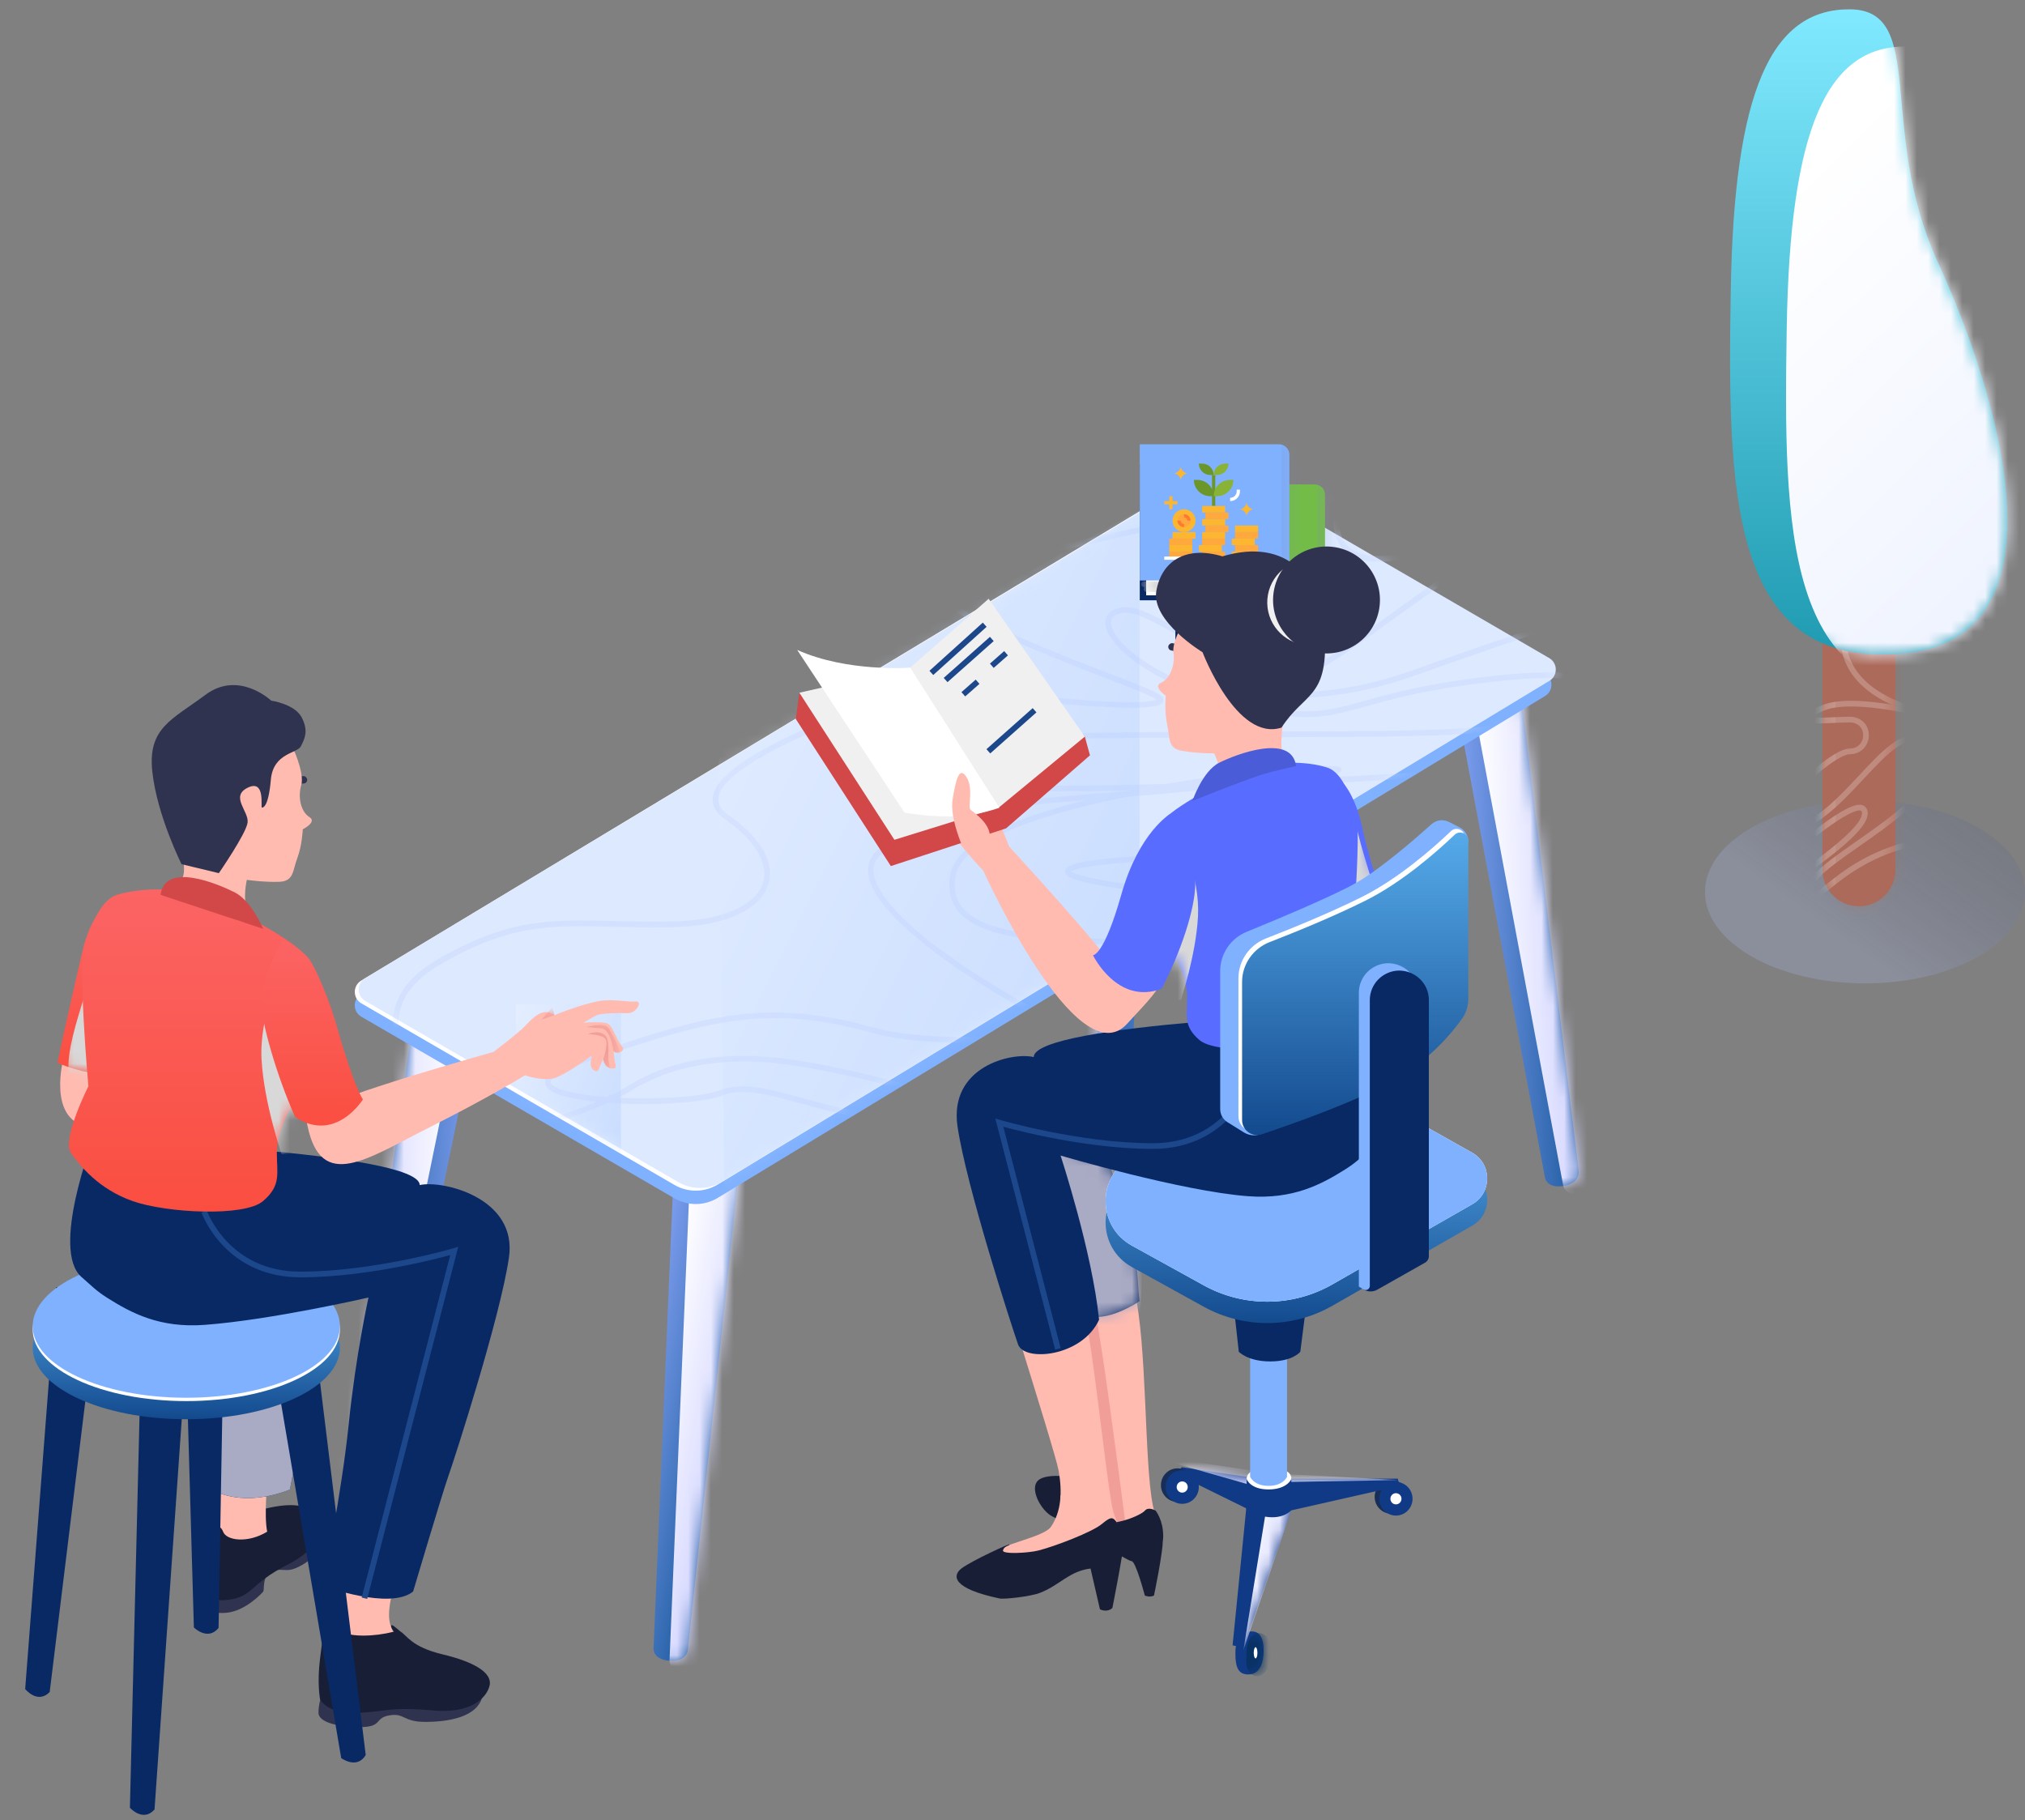 <svg width="178" height="160" viewBox="0 0 178 160" fill="none" xmlns="http://www.w3.org/2000/svg">
<rect x="0" y="0" width="178" height="160" fill="#808080" stroke="none"/>
<path opacity="0.211" fill-rule="evenodd" clip-rule="evenodd" d="M163.934 86.445C171.702 86.445 178 82.851 178 78.417C178 73.984 171.702 70.39 163.934 70.39C156.165 70.39 149.868 73.984 149.868 78.417C149.868 82.851 156.165 86.445 163.934 86.445Z" fill="url(#paint0_linear)"/>
<path d="M160.195 46.843H166.605V76.461C166.605 78.231 165.17 79.666 163.4 79.666V79.666C161.63 79.666 160.195 78.231 160.195 76.461V46.843Z" fill="#AC6A5A"/>
<mask id="mask0" mask-type="alpha" maskUnits="userSpaceOnUse" x="160" y="46" width="7" height="34">
<path d="M160.195 46.843H166.605V76.461C166.605 78.231 165.17 79.666 163.4 79.666V79.666C161.63 79.666 160.195 78.231 160.195 76.461V46.843Z" fill="white"/>
</mask>
<g mask="url(#mask0)">
<path opacity="0.3" d="M162.077 56.171C162.077 56.171 161.563 60.23 167.77 62.249C173.977 64.268 163.662 60.718 160.195 62.249C156.728 63.78 160.559 63.254 162.562 63.254C164.565 63.254 164.461 66.055 162.562 66.055C160.663 66.055 152.689 73.94 157.625 72.891C162.562 71.842 166.926 61.658 169.509 66.055C172.091 70.452 159.111 75.562 159.111 78.094C159.111 80.626 160.916 76.159 167.339 74.332C173.763 72.504 172.223 85.187 164.565 83.889C156.907 82.591 156.254 78.619 158.225 77.022C160.195 75.426 164.371 72.632 163.885 71.254C163.4 69.877 158.244 74.332 158.244 74.332" stroke="white" stroke-width="0.5"/>
<g style="mix-blend-mode:multiply" opacity="0.256">
<path d="M161.36 51.066H167.77V80.684C167.77 82.454 166.335 83.889 164.565 83.889V83.889C162.795 83.889 161.36 82.454 161.36 80.684V51.066Z" fill="#AC6A5A"/>
</g>
</g>
<path fill-rule="evenodd" clip-rule="evenodd" d="M162.555 0.819C169.448 0.819 164.971 11.362 170.317 22.995C175.664 34.627 182.273 56.252 167.105 57.478C151.937 58.704 151.855 43.097 152.136 25.57C152.418 8.044 155.662 0.819 162.555 0.819Z" fill="url(#paint1_linear)"/>
<mask id="mask1" mask-type="alpha" maskUnits="userSpaceOnUse" x="152" y="0" width="25" height="58">
<path fill-rule="evenodd" clip-rule="evenodd" d="M162.555 0.819C169.448 0.819 164.971 11.362 170.317 22.995C175.664 34.627 182.273 56.252 167.105 57.478C151.937 58.704 151.855 43.097 152.136 25.57C152.418 8.044 155.662 0.819 162.555 0.819Z" fill="white"/>
</mask>
<g mask="url(#mask1)">
<g style="mix-blend-mode:multiply">
<path fill-rule="evenodd" clip-rule="evenodd" d="M167.474 4.088C174.367 4.088 169.891 14.631 175.237 26.264C180.583 37.896 187.192 59.521 172.025 60.747C156.857 61.973 156.774 46.366 157.056 28.839C157.337 11.313 160.582 4.088 167.474 4.088Z" fill="url(#paint2_linear)"/>
</g>
</g>
<path fill-rule="evenodd" clip-rule="evenodd" d="M95.052 61.873C95.052 61.873 95.5 61.235 95.826 61.447C96.152 61.66 96.261 62.223 95.826 62.948C95.39 63.674 94.938 63.102 94.938 63.102L95.052 61.873Z" fill="url(#paint3_linear)"/>
<path fill-rule="evenodd" clip-rule="evenodd" d="M64.99 102.601L60.462 145.059C60.462 145.059 60.369 146.118 58.813 145.982C57.257 145.845 57.452 144.796 57.452 144.796L59.278 101.581L64.99 102.601Z" fill="url(#paint4_linear)"/>
<mask id="mask2" mask-type="alpha" maskUnits="userSpaceOnUse" x="55" y="101" width="11" height="46">
<path fill-rule="evenodd" clip-rule="evenodd" d="M64.99 102.601L60.462 145.059C60.462 145.059 60.369 146.118 58.813 145.982C57.257 145.845 57.452 144.796 57.452 144.796L59.278 101.581L64.99 102.601Z" fill="white"/>
</mask>
<g mask="url(#mask2)">
<g style="mix-blend-mode:multiply">
<path fill-rule="evenodd" clip-rule="evenodd" d="M66.395 103.627L61.867 146.085C61.867 146.085 61.774 147.143 60.218 147.007C58.662 146.871 58.858 145.822 58.858 145.822L60.683 102.607L66.395 103.627Z" fill="url(#paint5_linear)"/>
</g>
</g>
<path fill-rule="evenodd" clip-rule="evenodd" d="M36.754 86.475L30.875 128.767C30.875 128.767 30.709 129.816 32.252 130.061C33.795 130.305 33.859 129.24 33.859 129.24L42.543 86.867L36.754 86.475Z" fill="url(#paint6_linear)"/>
<mask id="mask3" mask-type="alpha" maskUnits="userSpaceOnUse" x="29" y="85" width="14" height="46">
<path fill-rule="evenodd" clip-rule="evenodd" d="M36.754 86.475L30.875 128.767C30.875 128.767 30.709 129.816 32.252 130.061C33.795 130.305 33.859 129.24 33.859 129.24L42.543 86.867L36.754 86.475Z" fill="white"/>
</mask>
<g mask="url(#mask3)">
<g style="mix-blend-mode:multiply">
<path fill-rule="evenodd" clip-rule="evenodd" d="M35.142 87.13L29.264 129.422C29.264 129.422 29.098 130.471 30.641 130.716C32.184 130.96 32.248 129.895 32.248 129.895L40.931 87.522L35.142 87.13Z" fill="url(#paint7_linear)"/>
</g>
</g>
<path fill-rule="evenodd" clip-rule="evenodd" d="M133.637 60.602L138.776 102.99C138.776 102.99 138.924 104.042 137.377 104.26C135.83 104.477 135.785 103.411 135.785 103.411L127.842 60.893L133.637 60.602Z" fill="url(#paint8_linear)"/>
<mask id="mask4" mask-type="alpha" maskUnits="userSpaceOnUse" x="127" y="60" width="13" height="45">
<path fill-rule="evenodd" clip-rule="evenodd" d="M133.637 60.602L138.776 102.99C138.776 102.99 138.924 104.042 137.377 104.26C135.83 104.477 135.785 103.411 135.785 103.411L127.842 60.893L133.637 60.602Z" fill="white"/>
</mask>
<g mask="url(#mask4)">
<g style="mix-blend-mode:multiply">
<path fill-rule="evenodd" clip-rule="evenodd" d="M135.237 61.285L140.376 103.673C140.376 103.673 140.524 104.725 138.977 104.943C137.43 105.16 137.384 104.094 137.384 104.094L129.442 61.576L135.237 61.285Z" fill="url(#paint9_linear)"/>
</g>
</g>
<path fill-rule="evenodd" clip-rule="evenodd" d="M95.721 51.329L96.52 93.887C96.52 93.887 96.52 94.946 98.06 94.946C99.6 94.946 99.498 93.887 99.498 93.887L101.418 50.812L95.721 51.329Z" fill="url(#paint10_linear)"/>
<mask id="mask5" mask-type="alpha" maskUnits="userSpaceOnUse" x="95" y="50" width="7" height="45">
<path fill-rule="evenodd" clip-rule="evenodd" d="M95.721 51.329L96.52 93.887C96.52 93.887 96.52 94.946 98.06 94.946C99.6 94.946 99.498 93.887 99.498 93.887L101.418 50.812L95.721 51.329Z" fill="white"/>
</mask>
<g mask="url(#mask5)">
<g style="mix-blend-mode:multiply">
<path fill-rule="evenodd" clip-rule="evenodd" d="M94.253 52.225L95.052 94.784C95.052 94.784 95.052 95.843 96.592 95.843C98.132 95.843 98.03 94.784 98.03 94.784L99.95 51.709L94.253 52.225Z" fill="url(#paint11_linear)"/>
</g>
</g>
<path fill-rule="evenodd" clip-rule="evenodd" d="M63.09 105.3C61.925 106.007 60.467 106.021 59.289 105.338L31.767 89.378C31.001 88.933 30.992 87.831 31.75 87.373L104.767 43.351C105.933 42.648 107.39 42.637 108.566 43.322L135.796 59.182C136.559 59.627 136.569 60.726 135.813 61.184L63.09 105.3Z" fill="#80B1FF"/>
<path fill-rule="evenodd" clip-rule="evenodd" d="M63.09 104.124C61.925 104.831 60.467 104.846 59.289 104.162L31.767 88.202C31.001 87.758 30.992 86.655 31.75 86.198L104.767 42.175C105.933 41.472 107.39 41.461 108.566 42.146L135.796 58.006C136.559 58.451 136.569 59.55 135.813 60.008L63.09 104.124Z" fill="white"/>
<path fill-rule="evenodd" clip-rule="evenodd" d="M63.441 103.887C62.277 104.591 60.823 104.606 59.645 103.924L32.112 87.993C31.345 87.549 31.336 86.444 32.095 85.987L105.143 42.042C106.307 41.341 107.761 41.33 108.936 42.013L136.176 57.846C136.941 58.29 136.951 59.391 136.194 59.848L63.441 103.887Z" fill="#DCE9FF"/>
<mask id="mask6" mask-type="alpha" maskUnits="userSpaceOnUse" x="31" y="41" width="106" height="64">
<path fill-rule="evenodd" clip-rule="evenodd" d="M63.441 103.887C62.277 104.591 60.823 104.606 59.645 103.924L32.112 87.993C31.345 87.549 31.336 86.444 32.095 85.987L105.143 42.042C106.307 41.341 107.761 41.33 108.936 42.013L136.176 57.846C136.941 58.29 136.951 59.391 136.194 59.848L63.441 103.887Z" fill="white"/>
</mask>
<g mask="url(#mask6)">
<g style="mix-blend-mode:multiply" opacity="0.2">
<rect width="9.223" height="16.788" transform="matrix(-1 0 0 1 54.579 88.297)" fill="url(#paint12_linear)"/>
</g>
<path opacity="0.4" fill-rule="evenodd" clip-rule="evenodd" d="M38.516 84.602C30.601 89.21 37.011 96.621 41.647 98.499C46.283 100.377 53.822 96.621 55.306 95.689C56.791 94.756 60.897 92.464 68.155 93.211C75.414 93.959 92.252 98.652 82.361 98.652C72.469 98.652 67.278 94.573 63.345 96.079C59.413 97.584 40.751 96.798 51.408 93.136C62.064 89.474 67.305 87.936 76.726 90.563C86.147 93.19 111.979 89.265 108.219 84.934C104.458 80.603 82.112 85.792 83.771 76.923C85.43 68.054 134.688 66.076 111.472 68.609C88.257 71.142 83.974 69.775 77.434 74.808C70.894 79.841 102.141 96.917 114.854 97.624C129.291 98.426 121.441 80.139 104.849 78.591C88.257 77.044 90.951 75.43 109.615 75.18C116.901 75.082 130.882 77.006 137.59 75.465C148.064 73.06 148.256 66.917 134.796 67.633C112.717 68.808 94.31 69.876 84.512 68.965C74.715 68.054 63.823 65.271 88.257 64.787C112.691 64.304 125.701 64.871 131.765 63.966C137.829 63.061 145.905 58.105 131.553 59.643C117.201 61.18 118.692 64.291 109.12 61.924C99.547 59.556 95.557 54.671 98.21 53.739C100.863 52.807 104.647 57.679 111.5 58.089C118.352 58.5 112.53 53.039 113.812 47.684C115.095 42.328 117.169 37.179 117.454 45.883C117.74 54.587 137.352 42.995 137.352 42.995C137.352 42.995 138.164 43.09 126.648 51.151C115.131 59.213 114.939 60.504 108.45 59.332C101.962 58.16 110.73 64.006 124.279 59.152C137.829 54.298 145.112 52.267 145.112 52.267C145.112 52.267 154.57 32.76 126.648 40.377C98.725 47.994 74.89 49.619 86.687 54.982C98.483 60.345 104.963 61.555 100.695 61.924C96.428 62.292 81.502 60.345 81.502 60.345C81.502 60.345 57.783 67.606 63.903 71.85C70.024 76.094 68.043 81.085 59.02 81.254C49.996 81.422 46.431 79.993 38.516 84.602Z" stroke="#C5D6FF" stroke-width="0.5"/>
<g style="mix-blend-mode:multiply" opacity="0.2">
<path fill-rule="evenodd" clip-rule="evenodd" d="M100.163 44.808V81.744L63.672 105.211L63.155 65.485L100.163 44.808Z" fill="url(#paint13_linear)"/>
</g>
</g>
<path fill-rule="evenodd" clip-rule="evenodd" d="M115.682 44.323H103.318V56.296H115.859C116.196 56.296 116.469 56.023 116.469 55.687L116.469 54.91L115.682 44.323Z" fill="#092965"/>
<path d="M116.469 54.881C116.469 54.34 116.03 53.902 115.489 53.902H103.88V55.861H115.489C116.03 55.861 116.469 55.422 116.469 54.881V54.881Z" fill="white"/>
<mask id="mask7" mask-type="alpha" maskUnits="userSpaceOnUse" x="103" y="53" width="14" height="3">
<path d="M116.469 54.881C116.469 54.34 116.03 53.902 115.489 53.902H103.88V55.861H115.489C116.03 55.861 116.469 55.422 116.469 54.881V54.881Z" fill="white"/>
</mask>
<g mask="url(#mask7)">
<path d="M103.694 54.881H115.608" stroke="#D8D8D8" stroke-width="0.5" stroke-linecap="round"/>
<path d="M110.439 55.317H115.608" stroke="#D8D8D8" stroke-width="0.5" stroke-linecap="round"/>
<path d="M103.919 55.317H109.089" stroke="#D8D8D8" stroke-width="0.5" stroke-linecap="round"/>
</g>
<path fill-rule="evenodd" clip-rule="evenodd" d="M103.318 42.582V54.555H115.504C116.037 54.555 116.469 54.986 116.469 55.519V55.519V43.496C116.469 42.991 116.059 42.582 115.554 42.582H103.318Z" fill="#73BC48"/>
<mask id="mask8" mask-type="alpha" maskUnits="userSpaceOnUse" x="103" y="42" width="14" height="14">
<path fill-rule="evenodd" clip-rule="evenodd" d="M103.318 42.582V54.555H115.504C116.037 54.555 116.469 54.986 116.469 55.519V55.519V43.496C116.469 42.991 116.059 42.582 115.554 42.582H103.318Z" fill="white"/>
</mask>
<g mask="url(#mask8)">
<path fill-rule="evenodd" clip-rule="evenodd" d="M108.191 46.986C108.191 47.023 108.198 47.057 108.214 47.085C108.243 47.141 108.295 47.171 108.37 47.174V46.799C108.315 46.815 108.276 46.832 108.252 46.85C108.212 46.881 108.191 46.926 108.191 46.986ZM108.433 46.315L108.433 46.651C108.483 46.641 108.522 46.622 108.551 46.596C108.581 46.569 108.595 46.532 108.595 46.485C108.595 46.446 108.583 46.408 108.558 46.373C108.533 46.337 108.492 46.318 108.433 46.315ZM108.402 47.587C108.823 47.587 109.164 47.22 109.164 46.766C109.164 46.312 108.823 45.944 108.402 45.944C107.981 45.944 107.64 46.312 107.64 46.766C107.64 47.22 107.981 47.587 108.402 47.587ZM108.645 46.684C108.6 46.729 108.529 46.762 108.433 46.782V47.171C108.508 47.164 108.559 47.134 108.587 47.081C108.602 47.05 108.612 47.003 108.615 46.938H108.733C108.733 47.019 108.72 47.085 108.695 47.133C108.649 47.221 108.562 47.271 108.433 47.28V47.418H108.37V47.28C108.291 47.27 108.229 47.251 108.187 47.221C108.11 47.167 108.072 47.078 108.072 46.951C108.072 46.863 108.102 46.797 108.162 46.752C108.198 46.725 108.268 46.696 108.371 46.665V46.317C108.31 46.319 108.265 46.344 108.237 46.393C108.222 46.419 108.213 46.45 108.21 46.486H108.094C108.096 46.405 108.121 46.341 108.168 46.291C108.215 46.242 108.282 46.214 108.37 46.208V46.114H108.433V46.209C108.522 46.21 108.591 46.239 108.64 46.298C108.69 46.356 108.714 46.421 108.714 46.493C108.714 46.574 108.691 46.638 108.645 46.684ZM109.708 45.62C109.708 45.649 109.714 45.673 109.725 45.695C109.746 45.736 109.786 45.759 109.842 45.761V45.48C109.801 45.492 109.771 45.505 109.754 45.518C109.723 45.542 109.708 45.576 109.708 45.62ZM109.89 45.118V45.37C109.927 45.362 109.956 45.348 109.978 45.328C110 45.308 110.011 45.28 110.011 45.245C110.011 45.216 110.002 45.188 109.983 45.161C109.964 45.134 109.934 45.12 109.89 45.118ZM109.867 46.072C110.182 46.072 110.438 45.796 110.438 45.455C110.438 45.115 110.182 44.839 109.867 44.839C109.551 44.839 109.295 45.115 109.295 45.455C109.295 45.796 109.551 46.072 109.867 46.072ZM110.049 45.394C110.015 45.428 109.962 45.452 109.889 45.467V45.759C109.945 45.754 109.984 45.732 110.005 45.691C110.016 45.669 110.024 45.633 110.026 45.584H110.115C110.115 45.645 110.105 45.694 110.086 45.73C110.052 45.797 109.986 45.834 109.89 45.841V45.945H109.843V45.841C109.783 45.834 109.737 45.819 109.705 45.797C109.648 45.757 109.619 45.689 109.619 45.594C109.619 45.528 109.641 45.479 109.686 45.445C109.714 45.425 109.766 45.403 109.843 45.38V45.119C109.797 45.12 109.764 45.139 109.743 45.175C109.731 45.195 109.725 45.219 109.722 45.246H109.635C109.637 45.185 109.655 45.136 109.69 45.099C109.726 45.062 109.777 45.042 109.843 45.037V44.967H109.89V45.038C109.956 45.038 110.008 45.06 110.045 45.104C110.082 45.148 110.101 45.197 110.101 45.251C110.101 45.312 110.083 45.359 110.049 45.394ZM110.258 48.361C110.45 48.375 110.641 48.413 110.825 48.478C111.014 48.284 111.132 48.012 111.132 47.709C111.132 47.122 110.691 46.647 110.147 46.647C109.603 46.647 109.161 47.122 109.161 47.709C109.161 48.003 109.272 48.269 109.451 48.461C109.641 48.4 109.837 48.365 110.035 48.358C109.967 48.344 109.908 48.325 109.868 48.297C109.769 48.228 109.72 48.112 109.72 47.948C109.72 47.834 109.758 47.749 109.835 47.691C109.883 47.656 109.973 47.618 110.105 47.578V47.128C110.026 47.131 109.969 47.164 109.933 47.226C109.913 47.26 109.902 47.3 109.898 47.347H109.748C109.751 47.243 109.783 47.159 109.844 47.095C109.904 47.032 109.992 46.996 110.105 46.987V46.866H110.187V46.989C110.302 46.99 110.391 47.028 110.455 47.103C110.518 47.179 110.55 47.263 110.55 47.356C110.55 47.461 110.521 47.543 110.461 47.602C110.402 47.661 110.311 47.703 110.187 47.729V48.233C110.284 48.224 110.35 48.185 110.385 48.115C110.405 48.076 110.418 48.015 110.423 47.93H110.574C110.574 48.036 110.558 48.12 110.525 48.182C110.475 48.28 110.384 48.338 110.258 48.361ZM110.339 47.489C110.377 47.454 110.396 47.407 110.395 47.346C110.395 47.295 110.38 47.247 110.347 47.201C110.315 47.155 110.261 47.13 110.186 47.127V47.561C110.25 47.548 110.301 47.524 110.339 47.489ZM109.952 47.818C109.9 47.858 109.874 47.916 109.874 47.993C109.874 48.042 109.883 48.085 109.903 48.122C109.94 48.194 110.007 48.232 110.105 48.237V47.752C110.033 47.772 109.983 47.794 109.952 47.818Z" fill="#FBE5A9"/>
<path fill-rule="evenodd" clip-rule="evenodd" d="M106.656 49.777C106.636 50.113 106.647 50.363 106.767 50.499C107.389 51.196 108.308 51.448 108.487 51.484C108.539 51.697 108.512 51.914 108.485 52.121C108.485 52.126 108.484 52.131 108.484 52.135H109.226C109.314 52.019 109.387 51.888 109.46 51.757C109.47 51.738 109.481 51.719 109.491 51.701C110.034 51.748 110.575 51.716 111.031 51.604C111.048 51.796 111.028 51.971 111.008 52.136H111.758C111.987 51.817 112.07 51.341 112.124 50.835C112.495 50.498 112.469 49.58 112.191 49.152C112.524 49.063 112.334 48.37 111.99 48.623C112.201 48.565 112.22 48.922 112.057 48.935C111.806 48.653 111.484 48.458 111.133 48.333C111.133 48.333 111.132 48.334 111.131 48.335L110.907 48.66C110.399 48.466 109.838 48.464 109.327 48.654L109.155 48.325C108.879 48.424 108.644 48.566 108.486 48.743C108.31 48.524 108.032 48.286 107.705 48.31C107.84 48.43 107.871 48.66 107.883 48.911C107.516 49.093 107.259 49.393 107.08 49.777C107.042 49.785 106.968 49.782 106.887 49.779C106.809 49.776 106.725 49.772 106.656 49.777ZM107.608 49.623C107.608 49.514 107.69 49.425 107.792 49.425C107.894 49.425 107.977 49.514 107.976 49.623C107.976 49.733 107.894 49.822 107.792 49.822C107.69 49.822 107.608 49.734 107.608 49.623Z" fill="white"/>
<g style="mix-blend-mode:multiply" opacity="0.228">
<rect width="3.597" height="17.633" transform="matrix(-1 0 0 1 119.391 41.493)" fill="#828EB7"/>
</g>
</g>
<path fill-rule="evenodd" clip-rule="evenodd" d="M112.55 40.796H100.186V52.769H112.727C113.064 52.769 113.337 52.496 113.337 52.159L113.337 51.383L112.55 40.796Z" fill="#092965"/>
<path d="M113.337 51.354C113.337 50.813 112.899 50.374 112.358 50.374H100.748V52.333H112.358C112.899 52.333 113.337 51.895 113.337 51.354V51.354Z" fill="white"/>
<mask id="mask9" mask-type="alpha" maskUnits="userSpaceOnUse" x="100" y="50" width="14" height="3">
<path d="M113.337 51.354C113.337 50.813 112.899 50.374 112.358 50.374H100.748V52.333H112.358C112.899 52.333 113.337 51.895 113.337 51.354V51.354Z" fill="white"/>
</mask>
<g mask="url(#mask9)">
<path d="M100.563 51.354H112.477" stroke="#D8D8D8" stroke-width="0.5" stroke-linecap="round"/>
<path d="M107.307 51.789H112.477" stroke="#D8D8D8" stroke-width="0.5" stroke-linecap="round"/>
<path d="M100.788 51.789H105.957" stroke="#D8D8D8" stroke-width="0.5" stroke-linecap="round"/>
</g>
<path fill-rule="evenodd" clip-rule="evenodd" d="M100.186 39.054V51.027H112.373C112.905 51.027 113.337 51.459 113.337 51.992V51.992V39.969C113.337 39.464 112.928 39.054 112.423 39.054H100.186Z" fill="#80B1FF"/>
<mask id="mask10" mask-type="alpha" maskUnits="userSpaceOnUse" x="100" y="39" width="14" height="13">
<path fill-rule="evenodd" clip-rule="evenodd" d="M100.186 39.054V51.027H112.373C112.905 51.027 113.337 51.459 113.337 51.992V51.992V39.969C113.337 39.464 112.928 39.054 112.423 39.054H100.186Z" fill="white"/>
</mask>
<g mask="url(#mask10)">
<path d="M104.078 46.772C103.519 46.772 103.065 46.323 103.065 45.769C103.065 45.215 103.519 44.765 104.078 44.765C104.637 44.765 105.091 45.215 105.091 45.769C105.091 46.323 104.637 46.772 104.078 46.772Z" fill="#FDB62F"/>
<rect width="0.289" height="2.723" transform="matrix(-1 0 0 1 106.827 41.755)" fill="#6B962A"/>
<path d="M106.682 41.755H106.972C107.531 41.755 107.984 41.306 107.984 40.752H107.695C107.136 40.752 106.682 41.201 106.682 41.755Z" fill="#88B337"/>
<rect width="2.025" height="0.573" transform="matrix(-1 0 0 1 107.984 45.052)" fill="#FFA83D"/>
<rect width="2.025" height="0.573" transform="matrix(-1 0 0 1 107.695 45.625)" fill="#FDB62F"/>
<rect width="2.025" height="0.573" transform="matrix(-1 0 0 1 107.984 46.199)" fill="#FFA83D"/>
<rect width="2.025" height="0.573" transform="matrix(-1 0 0 1 107.695 46.772)" fill="#FDB62F"/>
<rect width="2.025" height="0.573" transform="matrix(-1 0 0 1 107.695 47.345)" fill="#FFA83D"/>
<rect width="2.025" height="0.573" transform="matrix(-1 0 0 1 107.406 47.919)" fill="#FDB62F"/>
<rect width="2.025" height="0.573" transform="matrix(-1 0 0 1 107.695 48.492)" fill="#FFA83D"/>
<path d="M108.418 42.185H108.129C107.33 42.185 106.682 42.827 106.682 43.619V43.619V43.619H106.972C107.771 43.619 108.418 42.977 108.418 42.185V42.185V42.185Z" fill="#88B337"/>
<path d="M105.38 40.752H105.67C106.229 40.752 106.682 41.201 106.682 41.755H106.393C105.834 41.755 105.38 41.306 105.38 40.752Z" fill="#6B962A"/>
<path d="M106.393 43.619H106.682V43.619V43.619C106.682 42.827 106.035 42.185 105.236 42.185H104.946V42.185V42.185C104.946 42.977 105.594 43.619 106.393 43.619Z" fill="#6B962A"/>
<rect width="2.025" height="0.573" transform="matrix(-1 0 0 1 110.588 46.199)" fill="#FDB62F"/>
<rect width="2.025" height="0.573" transform="matrix(-1 0 0 1 110.588 46.772)" fill="#FFA83D"/>
<rect width="2.025" height="0.573" transform="matrix(-1 0 0 1 110.299 47.345)" fill="#FDB62F"/>
<rect width="2.025" height="0.573" transform="matrix(-1 0 0 1 110.588 47.919)" fill="#FFA83D"/>
<rect width="2.025" height="0.573" transform="matrix(-1 0 0 1 110.299 48.492)" fill="#FDB62F"/>
<rect width="2.025" height="0.573" transform="matrix(-1 0 0 1 105.091 46.772)" fill="#FDB62F"/>
<rect width="2.025" height="0.573" transform="matrix(-1 0 0 1 104.802 47.345)" fill="#FFA83D"/>
<rect width="2.025" height="0.573" transform="matrix(-1 0 0 1 104.802 47.919)" fill="#FDB62F"/>
<rect width="2.025" height="0.573" transform="matrix(-1 0 0 1 104.802 48.492)" fill="#FFA83D"/>
<path d="M104.078 46.342C103.759 46.342 103.5 46.085 103.5 45.769C103.5 45.452 103.759 45.195 104.078 45.195C104.398 45.195 104.657 45.452 104.657 45.769C104.657 46.085 104.398 46.342 104.078 46.342Z" fill="#FFA83D"/>
<path d="M104.078 46.342V46.055C103.918 46.055 103.789 45.927 103.789 45.769H103.499C103.5 46.085 103.759 46.342 104.078 46.342Z" fill="#FD7B2F"/>
<path d="M104.368 45.769H104.657C104.657 45.452 104.398 45.195 104.078 45.195V45.482C104.238 45.482 104.368 45.61 104.368 45.769Z" fill="#FD7B2F"/>
<path d="M103.789 42.185V42.185C103.838 41.891 104.071 41.661 104.368 41.612V41.612C104.071 41.563 103.838 41.333 103.789 41.039V41.039C103.74 41.333 103.507 41.563 103.21 41.612V41.612C103.507 41.661 103.74 41.891 103.789 42.185Z" fill="#FDB62F"/>
<path d="M109.576 45.339V45.339C109.625 45.045 109.858 44.814 110.154 44.765V44.765C109.858 44.717 109.625 44.486 109.576 44.192V44.192C109.527 44.486 109.294 44.717 108.997 44.765V44.765C109.294 44.814 109.526 45.045 109.576 45.339Z" fill="#FDB62F"/>
<rect width="2.025" height="0.573" transform="matrix(-1 0 0 1 107.695 44.479)" fill="#FDB62F"/>
<path d="M102.342 44.049H102.776V43.619H103.066V44.049H103.5V44.335H103.066V44.765H102.776V44.335H102.342V44.049Z" fill="#FDB62F"/>
<rect width="8.68" height="0.287" transform="matrix(-1 0 0 1 111.022 48.922)" fill="white"/>
<path d="M108.129 44.049C108.608 44.049 108.997 43.664 108.997 43.189V43.045H108.708V43.189C108.708 43.505 108.449 43.762 108.129 43.762V44.049Z" fill="white"/>
<g style="mix-blend-mode:multiply" opacity="0.228">
<rect width="3.597" height="17.633" transform="matrix(-1 0 0 1 116.26 37.966)" fill="#828EB7"/>
</g>
</g>
<path fill-rule="evenodd" clip-rule="evenodd" d="M97.659 102.16L97.403 104.947C97.403 104.947 99.255 109.549 100.073 115.433C100.891 121.316 100.618 131.577 101.68 133.387C102.742 135.197 102.128 136.523 101.333 136.905C100.538 137.287 99.145 136.502 96.61 134.707C94.076 132.912 91.227 131.936 91.65 130.862C92.073 129.789 96.536 131.651 97.003 130.862C97.471 130.073 91.429 106.546 91.65 104.947C91.871 103.348 92.073 98.374 92.073 98.374L97.659 102.16Z" fill="#FFBBB0"/>
<path fill-rule="evenodd" clip-rule="evenodd" d="M95.192 103.386L94.753 107.054C94.753 107.054 96.212 114.505 96.924 119.202C97.637 123.899 99.115 135.322 99.115 135.322L97.981 135.966L91.6 104.24L95.192 103.386Z" fill="#F29E98"/>
<path fill-rule="evenodd" clip-rule="evenodd" d="M101.585 132.797C101.585 132.797 100.965 132.407 100.631 132.797C100.297 133.187 98.064 134.181 96.547 133.793C95.031 133.405 93.207 132.09 93.207 131.594C93.207 131.098 95.326 130.033 95.326 130.033C95.326 130.033 92.455 129.368 91.389 130.033C90.323 130.699 91.528 132.871 92.561 133.332C93.594 133.793 99.086 137.23 99.463 137.23C99.839 137.23 100.631 140.258 100.631 140.258C100.631 140.258 101.052 140.445 101.435 140.258C101.435 140.258 102.247 136.44 102.247 135.026C102.247 133.612 101.585 132.797 101.585 132.797Z" fill="#181E36"/>
<path fill-rule="evenodd" clip-rule="evenodd" d="M92.898 101.488L92.712 105.892C92.712 105.892 94.633 111.858 95.475 116.117C96.318 120.376 97.453 132.04 97.93 133.106C98.406 134.172 98.98 136.999 97.755 137.699C96.975 138.144 97.672 137.314 95.475 137.351C94.222 137.372 90.021 139.098 88.779 139.098C85.362 139.098 85.532 137.64 86.036 137.118C86.298 136.846 87.304 136.313 88.779 135.784C90.141 135.296 91.97 134.828 92.394 134.195C93.278 132.877 93.393 131.179 93.053 129.271C92.712 127.362 86.219 107.231 85.901 105.375C85.583 103.518 85.338 98.374 85.338 98.374L92.898 101.488Z" fill="#FFBBB0"/>
<path fill-rule="evenodd" clip-rule="evenodd" d="M97.504 102.27C97.504 102.27 99.17 107.408 99.717 110.262C100.056 112.03 99.986 112.666 100.165 114.382C100.165 114.382 97.098 116.466 95.415 115.51C94.622 111.06 90.348 99.627 90.348 99.627L97.504 102.27Z" fill="#092965"/>
<mask id="mask11" mask-type="alpha" maskUnits="userSpaceOnUse" x="90" y="99" width="11" height="17">
<path fill-rule="evenodd" clip-rule="evenodd" d="M97.504 102.27C97.504 102.27 99.17 107.408 99.717 110.262C100.056 112.03 99.986 112.666 100.165 114.382C100.165 114.382 97.098 116.466 95.415 115.51C94.622 111.06 90.348 99.627 90.348 99.627L97.504 102.27Z" fill="white"/>
</mask>
<g mask="url(#mask11)">
<g style="mix-blend-mode:multiply">
<path fill-rule="evenodd" clip-rule="evenodd" d="M92.739 96.495C92.739 96.495 97.54 99.876 98.226 101.566C101.453 109.502 99.989 114.684 100.29 116.253C100.776 118.787 98.928 119.837 96.655 116.895C95.084 114.862 90.92 105.618 90.92 105.618L92.739 96.495Z" fill="#A9AAC4"/>
</g>
</g>
<path fill-rule="evenodd" clip-rule="evenodd" d="M122.296 133.062C121.489 133.062 120.835 132.4 120.835 131.584C120.835 130.768 121.489 130.107 122.296 130.107C123.102 130.107 123.756 130.768 123.756 131.584C123.756 132.4 123.102 133.062 122.296 133.062Z" fill="#172E56"/>
<path fill-rule="evenodd" clip-rule="evenodd" d="M110.981 130.024L103.871 128.976L103.431 129.584L109.887 132.758L110.981 130.024Z" fill="#103A86"/>
<mask id="mask12" mask-type="alpha" maskUnits="userSpaceOnUse" x="103" y="128" width="8" height="5">
<path fill-rule="evenodd" clip-rule="evenodd" d="M110.981 130.024L103.871 128.976L103.431 129.584L109.887 132.758L110.981 130.024Z" fill="white"/>
</mask>
<g mask="url(#mask12)">
<g style="mix-blend-mode:multiply">
<path fill-rule="evenodd" clip-rule="evenodd" d="M110.185 130.614L100.333 127.8L110.757 129.374L110.185 130.614Z" fill="url(#paint14_linear)"/>
</g>
</g>
<path fill-rule="evenodd" clip-rule="evenodd" d="M110.045 143.411C109.129 143.415 108.597 143.995 108.592 145.317C108.586 146.638 108.889 147.194 109.732 147.191C110.576 147.187 110.978 146.471 111.06 145.477C111.142 144.482 110.962 143.407 110.045 143.411Z" fill="#103A86"/>
<mask id="mask13" mask-type="alpha" maskUnits="userSpaceOnUse" x="107" y="142" width="5" height="6">
<path fill-rule="evenodd" clip-rule="evenodd" d="M110.045 143.411C109.129 143.415 108.597 143.995 108.592 145.317C108.586 146.638 108.889 147.194 109.732 147.191C110.576 147.187 110.978 146.471 111.06 145.477C111.142 144.482 110.962 143.407 110.045 143.411Z" fill="white"/>
</mask>
<g mask="url(#mask13)">
<path fill-rule="evenodd" clip-rule="evenodd" d="M110.921 143.605C110.18 143.344 109.655 144.056 109.586 145.1C109.517 146.144 109.457 146.952 110.194 147.28C110.931 147.608 111.695 146.646 111.7 145.614C111.704 144.582 111.662 143.866 110.921 143.605Z" fill="#083263"/>
</g>
<path fill-rule="evenodd" clip-rule="evenodd" d="M111.808 129.981L122.872 129.981L123.025 130.614L112.084 133.088L111.808 129.981Z" fill="#103A86"/>
<mask id="mask14" mask-type="alpha" maskUnits="userSpaceOnUse" x="111" y="129" width="13" height="5">
<path fill-rule="evenodd" clip-rule="evenodd" d="M111.808 129.981L122.872 129.981L123.025 130.614L112.084 133.088L111.808 129.981Z" fill="white"/>
</mask>
<g mask="url(#mask14)">
<g style="mix-blend-mode:multiply">
<path fill-rule="evenodd" clip-rule="evenodd" d="M123.025 130.107L113.132 130.272V129.584L123.025 130.107Z" fill="url(#paint15_linear)"/>
</g>
</g>
<path fill-rule="evenodd" clip-rule="evenodd" d="M111.509 131.002C110.434 131.002 109.586 130.579 109.586 129.981C109.586 129.382 110.434 128.959 111.509 128.959C112.585 128.959 113.508 129.329 113.508 129.941C113.508 130.553 112.585 131.002 111.509 131.002Z" fill="white"/>
<path fill-rule="evenodd" clip-rule="evenodd" d="M113.508 132.758L109.294 144.846L108.346 144.631L109.53 132.758L109.588 130.024C109.588 130.024 109.887 130.929 111.509 130.929C113.132 130.929 113.508 130.024 113.508 130.024L113.508 132.758Z" fill="#103A86"/>
<mask id="mask15" mask-type="alpha" maskUnits="userSpaceOnUse" x="108" y="130" width="6" height="15">
<path fill-rule="evenodd" clip-rule="evenodd" d="M113.508 132.758L109.294 144.846L108.346 144.631L109.53 132.758L109.588 130.024C109.588 130.024 109.887 130.929 111.509 130.929C113.132 130.929 113.508 130.024 113.508 130.024L113.508 132.758Z" fill="white"/>
</mask>
<g mask="url(#mask15)">
<g style="mix-blend-mode:multiply">
<path fill-rule="evenodd" clip-rule="evenodd" d="M113.508 132.758C113.508 132.758 112.81 133.599 111.198 133.319L109.286 145.099L113.508 132.758Z" fill="url(#paint16_linear)"/>
</g>
</g>
<path fill-rule="evenodd" clip-rule="evenodd" d="M113.132 117.797V129.812C113.132 129.812 112.812 130.614 111.509 130.614C110.207 130.614 109.887 129.812 109.887 129.812V117.797H113.132Z" fill="#80B1FF"/>
<path fill-rule="evenodd" clip-rule="evenodd" d="M110.367 145.782C110.277 145.782 110.205 145.562 110.205 145.29C110.205 145.018 110.277 144.797 110.367 144.797C110.457 144.797 110.529 145.018 110.529 145.29C110.529 145.562 110.457 145.782 110.367 145.782Z" fill="white"/>
<path fill-rule="evenodd" clip-rule="evenodd" d="M122.705 133.227C121.898 133.227 121.245 132.566 121.245 131.75C121.245 130.934 121.898 130.272 122.705 130.272C123.511 130.272 124.165 130.934 124.165 131.75C124.165 132.566 123.511 133.227 122.705 133.227Z" fill="#103A86"/>
<path fill-rule="evenodd" clip-rule="evenodd" d="M103.508 132.029C102.702 132.029 102.048 131.367 102.048 130.551C102.048 129.735 102.702 129.074 103.508 129.074C104.315 129.074 104.969 129.735 104.969 130.551C104.969 131.367 104.315 132.029 103.508 132.029Z" fill="#172E56"/>
<path fill-rule="evenodd" clip-rule="evenodd" d="M103.918 132.194C103.111 132.194 102.457 131.532 102.457 130.717C102.457 129.901 103.111 129.239 103.918 129.239C104.724 129.239 105.378 129.901 105.378 130.717C105.378 131.532 104.724 132.194 103.918 132.194Z" fill="#103A86"/>
<path fill-rule="evenodd" clip-rule="evenodd" d="M103.918 131.209C103.649 131.209 103.431 130.989 103.431 130.717C103.431 130.445 103.649 130.224 103.918 130.224C104.186 130.224 104.404 130.445 104.404 130.717C104.404 130.989 104.186 131.209 103.918 131.209Z" fill="white"/>
<path fill-rule="evenodd" clip-rule="evenodd" d="M122.705 132.242C122.436 132.242 122.218 132.022 122.218 131.75C122.218 131.478 122.436 131.257 122.705 131.257C122.974 131.257 123.192 131.478 123.192 131.75C123.192 132.022 122.974 132.242 122.705 132.242Z" fill="white"/>
<path fill-rule="evenodd" clip-rule="evenodd" d="M116.65 100.354L114.299 118.825C114.299 118.825 113.647 119.676 111.657 119.676C109.668 119.676 108.891 118.825 108.891 118.825L106.63 98.374L116.65 100.354Z" fill="#092965"/>
<path fill-rule="evenodd" clip-rule="evenodd" d="M99.493 111.376C96.432 109.685 96.41 105.292 99.454 103.571L106.297 99.7C111.519 96.747 117.905 96.739 123.134 99.678L129.397 103.199C131.162 104.192 131.173 106.729 129.416 107.736L117.133 114.774C113.631 116.781 109.337 116.814 105.805 114.863L99.493 111.376Z" fill="url(#paint17_linear)"/>
<path fill-rule="evenodd" clip-rule="evenodd" d="M99.493 109.496C96.432 107.805 96.41 103.413 99.454 101.691L106.297 97.82C111.519 94.867 117.905 94.859 123.134 97.799L129.397 101.32C131.162 102.312 131.173 104.85 129.416 105.856L117.133 112.895C113.631 114.901 109.337 114.935 105.805 112.983L99.493 109.496Z" fill="white"/>
<path fill-rule="evenodd" clip-rule="evenodd" d="M99.493 109.496C96.432 107.805 96.41 103.413 99.454 101.691L106.297 97.82C111.519 94.867 117.905 94.859 123.134 97.799L129.397 101.32C131.162 102.312 131.173 104.85 129.416 105.856L117.133 112.895C113.631 114.901 109.337 114.935 105.805 112.983L99.493 109.496Z" fill="#80B1FF"/>
<path fill-rule="evenodd" clip-rule="evenodd" d="M119.518 88.976C119.518 88.976 123.233 98.621 120.505 100.974C119.632 101.727 119.251 102.161 118.262 102.785C116.159 104.109 113.678 105.447 109.714 105.153C103.883 104.72 93.225 101.578 93.225 101.578C93.225 101.578 96.001 110.011 96.61 116.007C95.131 119.273 90.039 119.739 89.49 118.184C88.941 116.63 84.941 104.283 84.167 99.021C83.394 93.759 88.92 92.466 90.866 92.92C90.901 89.954 119.518 88.976 119.518 88.976Z" fill="#092965"/>
<path d="M109.762 95.242C109.762 95.242 107.819 100.744 101.33 100.744C94.842 100.744 87.843 98.688 87.843 98.688L92.992 118.572" stroke="#1C478A" stroke-width="0.5"/>
<path fill-rule="evenodd" clip-rule="evenodd" d="M119.126 87.723C119.126 87.723 119.504 90.334 114.934 91.875C110.364 93.416 104.752 92.785 104.752 90.79C104.752 88.796 119.126 87.723 119.126 87.723Z" fill="#092965"/>
<path fill-rule="evenodd" clip-rule="evenodd" d="M116.37 67.674C116.37 67.674 118.729 67.862 119.799 72.981C120.87 78.099 123.851 83.711 121.248 85.702C118.644 87.693 115.618 79.843 115.618 79.843L116.37 67.674Z" fill="#586DFF"/>
<mask id="mask16" mask-type="alpha" maskUnits="userSpaceOnUse" x="115" y="67" width="8" height="20">
<path fill-rule="evenodd" clip-rule="evenodd" d="M116.37 67.674C116.37 67.674 118.729 67.862 119.799 72.981C120.87 78.099 123.851 83.711 121.248 85.702C118.644 87.693 115.618 79.843 115.618 79.843L116.37 67.674Z" fill="white"/>
</mask>
<g mask="url(#mask16)">
<g style="mix-blend-mode:multiply">
<path fill-rule="evenodd" clip-rule="evenodd" d="M115.734 67.029C115.734 67.029 118.093 67.217 119.164 72.336C120.234 77.454 123.215 83.066 120.612 85.057C118.008 87.048 114.982 79.198 114.982 79.198L115.734 67.029Z" fill="#D8D8D8"/>
</g>
</g>
<path fill-rule="evenodd" clip-rule="evenodd" d="M119.068 71.036C118.75 70.495 118.171 67.956 116.662 67.471C114.768 66.862 112.087 66.954 110.501 67.471C107.554 68.432 102.777 71.244 102.346 72.071C101.916 72.897 101.3 76.174 100.942 77.988C100.584 79.802 99.741 84.475 103.35 84.223C103.35 84.223 104.353 86.02 104.353 87.633C104.353 89.246 103.991 90.184 105.424 91.417C106.858 92.649 112.817 92.346 115.441 91.417C118.065 90.487 119.506 88.666 120.223 87.633C120.94 86.6 118.868 82.43 118.868 82.43C118.868 82.43 119.785 72.255 119.068 71.036Z" fill="#586DFF"/>
<mask id="mask17" mask-type="alpha" maskUnits="userSpaceOnUse" x="100" y="67" width="21" height="26">
<path fill-rule="evenodd" clip-rule="evenodd" d="M119.068 71.036C118.75 70.495 118.171 67.956 116.662 67.471C114.768 66.862 112.087 66.954 110.501 67.471C107.554 68.432 102.777 71.244 102.346 72.071C101.916 72.897 101.3 76.174 100.942 77.988C100.584 79.802 99.741 84.475 103.35 84.223C103.35 84.223 104.353 86.02 104.353 87.633C104.353 89.246 103.991 90.184 105.424 91.417C106.858 92.649 112.817 92.346 115.441 91.417C118.065 90.487 119.506 88.666 120.223 87.633C120.94 86.6 118.868 82.43 118.868 82.43C118.868 82.43 119.785 72.255 119.068 71.036Z" fill="white"/>
</mask>
<g mask="url(#mask17)">
<g style="mix-blend-mode:multiply">
<path fill-rule="evenodd" clip-rule="evenodd" d="M103.804 73.499C103.804 73.499 105.431 80.696 102.712 84.442C99.993 88.189 103.804 87.89 103.804 87.89C103.804 87.89 105.119 83.981 105.304 80.582C105.49 77.184 103.804 73.499 103.804 73.499Z" fill="#D8D8D8"/>
</g>
</g>
<rect width="1.936" height="0.65" rx="0.325" transform="matrix(-0.985 -0.174 -0.174 0.985 104.661 56.822)" fill="#30334F"/>
<path fill-rule="evenodd" clip-rule="evenodd" d="M104.489 53.965C104.489 53.965 102.983 56.188 103.149 57.354C103.315 58.52 102.81 59.691 102.052 60.018C101.294 60.345 102.477 61.162 102.477 61.162C102.477 61.162 102.334 62.538 102.601 63.724C102.867 64.91 102.61 65.774 103.9 66.002C105.19 66.229 106.72 66.225 106.72 66.225C106.72 66.225 107.483 67.637 107.021 68.391C106.558 69.145 105.848 68.657 106.137 69.226C106.426 69.795 113.007 67.205 113.007 67.205C112.7 66.356 112.598 65.802 112.648 64.901C112.835 61.516 114.381 53.258 110.53 52.579C106.679 51.9 104.489 53.965 104.489 53.965Z" fill="#FFBBB0"/>
<path fill-rule="evenodd" clip-rule="evenodd" d="M104.819 70.401C104.819 70.401 105.689 67.791 107.175 67.045C108.662 66.3 113.548 64.428 113.928 67.346C113.928 67.346 111.803 67.795 110.723 68.157C108.767 68.813 104.819 70.401 104.819 70.401Z" fill="#4A5CD8"/>
<path fill-rule="evenodd" clip-rule="evenodd" d="M105.706 57.336C105.706 57.336 101.177 54.595 101.644 51.943C102.112 49.291 104.26 47.949 107.451 48.906C113.182 47.203 116.243 50.771 116.462 56.09C116.681 61.408 114.599 60.918 112.648 63.959C108.701 65.233 105.706 57.336 105.706 57.336Z" fill="#30334F"/>
<path fill-rule="evenodd" clip-rule="evenodd" d="M114.498 56.659C112.454 56.299 111.09 54.349 111.45 52.304C111.811 50.26 113.76 48.895 115.803 49.255C117.847 49.615 119.211 51.565 118.851 53.609C118.49 55.654 116.541 57.019 114.498 56.659Z" fill="#F0F0F0"/>
<path fill-rule="evenodd" clip-rule="evenodd" d="M115.786 57.368C113.231 56.917 111.525 54.48 111.976 51.925C112.427 49.369 114.863 47.662 117.418 48.113C119.972 48.563 121.678 51 121.227 53.556C120.776 56.112 118.34 57.818 115.786 57.368Z" fill="#30334F"/>
<path fill-rule="evenodd" clip-rule="evenodd" d="M125.83 72.454C126.25 72.076 126.86 71.992 127.364 72.251L128.324 72.744C128.831 73.004 129.118 73.556 129.04 74.12L127.365 86.272C127.229 87.262 126.696 88.155 125.889 88.745L111.221 99.477C110.668 99.881 109.924 99.908 109.343 99.546L107.888 98.639C107.495 98.394 107.257 97.963 107.257 97.5V85.356C107.257 83.843 108.177 82.486 109.577 81.913C112.469 80.73 117.271 78.715 119.222 77.598C121.404 76.349 124.47 73.677 125.83 72.454Z" fill="#80B1FF"/>
<path fill-rule="evenodd" clip-rule="evenodd" d="M127.546 73.055C127.986 72.635 128.748 72.948 128.748 73.556V87.413C128.748 88.043 128.588 88.663 128.226 89.178C127.346 90.43 125.337 92.887 122.085 94.702C118.801 96.534 113.361 98.458 110.593 99.385C109.735 99.672 108.86 99.03 108.86 98.126V85.997C108.86 84.442 109.834 83.054 111.284 82.491C113.504 81.63 116.867 80.263 119.7 78.85C122.894 77.257 125.932 74.594 127.546 73.055Z" fill="white"/>
<path fill-rule="evenodd" clip-rule="evenodd" d="M127.867 73.378C128.307 72.959 129.068 73.271 129.068 73.88V87.736C129.068 88.366 128.909 88.986 128.547 89.501C127.667 90.753 125.658 93.21 122.406 95.025C119.122 96.858 113.682 98.781 110.914 99.708C110.056 99.995 109.181 99.353 109.181 98.449V86.32C109.181 84.765 110.155 83.377 111.604 82.815C113.825 81.953 117.188 80.586 120.021 79.173C123.215 77.58 126.253 74.917 127.867 73.378Z" fill="url(#paint18_linear)"/>
<path fill-rule="evenodd" clip-rule="evenodd" d="M120.868 84.956C119.995 85.398 119.445 86.293 119.445 87.271V113.094L119.723 113.265C120.132 113.517 120.656 113.479 121.025 113.171L124.636 110.158V87.271C124.636 85.336 122.594 84.081 120.868 84.956V84.956Z" fill="#80B1FF"/>
<path fill-rule="evenodd" clip-rule="evenodd" d="M121.83 85.602C120.958 86.044 120.408 86.939 120.408 87.917V113.032C120.408 113.355 120.024 113.523 119.786 113.305V113.305V113.305C120.166 113.571 120.665 113.595 121.068 113.367L125.265 110.993C125.471 110.877 125.598 110.658 125.598 110.422V87.917C125.598 85.982 123.556 84.728 121.83 85.602V85.602Z" fill="#092965"/>
<path fill-rule="evenodd" clip-rule="evenodd" d="M88.713 74.425L86.186 68.117L82.453 65.056C82.453 65.056 82.185 70.201 83.024 72.06C83.863 73.919 86.418 76.509 86.418 76.509C86.418 76.509 94.732 94.901 99.115 89.951C99.904 89.06 101.976 87.01 101.888 86.47C101.599 84.706 97.397 84.952 97.547 84.816C97.944 84.455 88.713 74.425 88.713 74.425Z" fill="#FFBBB0"/>
<path fill-rule="evenodd" clip-rule="evenodd" d="M102.89 71.527C102.89 71.527 100.123 73.135 98.572 78.613C97.021 84.092 96.072 83.964 96.072 83.964C96.072 83.964 98.207 88.38 102.105 86.918C103.714 83.857 105.065 79.973 105.065 77.652C105.065 74.058 102.89 71.527 102.89 71.527Z" fill="#586DFF"/>
<path fill-rule="evenodd" clip-rule="evenodd" d="M88.437 72.816L95.81 66.398L95.358 64.752L86.59 54.948L80.906 60.653L70.264 60.893L69.951 63.203L78.306 76.132L88.437 72.816Z" fill="#D24747"/>
<path fill-rule="evenodd" clip-rule="evenodd" d="M87.82 70.968L95.358 64.752L86.903 52.638L80.009 58.688L70.264 60.893L78.619 73.822L87.82 70.968Z" fill="#F0F0F0"/>
<path fill-rule="evenodd" clip-rule="evenodd" d="M87.843 71.002L80.009 58.688C80.009 58.688 74.503 59.118 70.073 57.131L79.513 71.434C79.513 71.434 81.957 71.872 84.104 71.747C86.251 71.622 87.843 71.002 87.843 71.002Z" fill="white"/>
<path fill-rule="evenodd" clip-rule="evenodd" d="M84.61 74.425C84.61 74.425 83.464 71.879 83.738 70.245C84.011 68.612 84.293 67.291 84.949 68.301C85.605 69.311 85.035 70.94 85.32 71.187C85.605 71.434 87.349 72.561 86.952 73.919C86.556 75.278 84.61 74.425 84.61 74.425Z" fill="#FFBBB0"/>
<path d="M81.867 59.151L86.556 54.916" stroke="#1C478A" stroke-width="0.5"/>
<path d="M83.12 59.777L87.182 56.169" stroke="#1C478A" stroke-width="0.5"/>
<path d="M86.877 66.043L90.939 62.435" stroke="#1C478A" stroke-width="0.5"/>
<path d="M87.182 58.524L88.434 57.422" stroke="#1C478A" stroke-width="0.5"/>
<path d="M84.677 61.03L85.93 59.928" stroke="#1C478A" stroke-width="0.5"/>
<path fill-rule="evenodd" clip-rule="evenodd" d="M98.04 133.665C97.78 133.354 97.588 133.354 96.857 133.964C95.991 134.687 92.709 135.934 91.287 136.294C90.378 136.525 88.09 136.64 88.164 136.294C88.242 135.93 88.648 135.899 88.746 135.781C88.937 135.549 85.313 137.25 84.504 137.881C83.696 138.513 83.696 139.638 87.865 140.512C88.289 140.601 90.606 140.333 91.398 140.027C93.176 139.34 93.958 138.12 95.859 137.881L96.687 141.467C96.687 141.467 97.302 141.793 97.78 141.347C97.78 141.347 98.802 136.219 98.802 135.352C98.802 134.486 98.177 133.829 98.04 133.665Z" fill="#181E36"/>
<path fill-rule="evenodd" clip-rule="evenodd" d="M34.496 112.781L34.691 117.204C34.691 117.204 32.673 123.197 31.788 127.476C30.903 131.754 29.71 143.469 29.21 144.541C28.709 145.612 27.649 147.867 28.936 148.57C29.755 149.018 30.711 148.534 33.018 148.57C34.334 148.591 37.518 150.56 38.822 150.56C42.412 150.56 42.234 149.095 41.704 148.57C41.429 148.297 40.372 147.762 38.822 147.23C37.392 146.74 35.707 145.176 35.261 144.541C34.333 143.216 33.975 142.605 34.333 140.688C34.691 138.771 41.512 118.55 41.846 116.685C42.18 114.82 42.438 109.653 42.438 109.653L34.496 112.781Z" fill="#FFBBB0"/>
<path fill-rule="evenodd" clip-rule="evenodd" d="M17.46 139.207C17.46 139.207 17.319 140.155 17.319 140.639C17.319 141.123 18.169 141.905 19.855 141.775C21.541 141.644 22.987 140.08 23.133 139.913C23.279 139.746 22.982 138.437 23.987 138.096C24.992 137.754 25.182 138.455 26.823 137.403C28.463 136.352 28.391 133.592 27.452 132.942C26.514 132.292 17.46 139.207 17.46 139.207Z" fill="#30334F"/>
<path fill-rule="evenodd" clip-rule="evenodd" d="M18.083 134.126C17.754 134.738 17.492 134.964 17.319 139.179C17.319 139.179 17.697 140.927 20.009 140.639C22.321 140.351 21.866 139.266 25.312 137.524C28.759 135.782 28.542 133.448 27.637 132.886C26.732 132.323 25.599 131.984 22.703 132.776C20.799 133.297 18.412 133.513 18.083 134.126Z" fill="#181E36"/>
<path fill-rule="evenodd" clip-rule="evenodd" d="M18.85 130.874L18.529 134.252C18.529 134.252 19.32 133.847 19.61 134.641C19.9 135.434 21.794 135.679 23.485 134.641C23.191 133.16 23.517 130.107 23.517 130.107L18.85 130.874Z" fill="#FFBBB0"/>
<path fill-rule="evenodd" clip-rule="evenodd" d="M17.833 130.421C17.833 130.421 20.417 132.885 25.482 130.944L29.838 108.442L19.157 108.211L17.833 130.421Z" fill="#092965"/>
<g style="mix-blend-mode:multiply">
<path fill-rule="evenodd" clip-rule="evenodd" d="M17.833 130.421C17.833 130.421 20.417 132.885 25.482 130.944L29.838 108.442L19.157 108.211L17.833 130.421Z" fill="#A9AAC4"/>
</g>
<path fill-rule="evenodd" clip-rule="evenodd" d="M28.274 149.023C28.274 149.023 27.994 149.74 27.994 150.559C27.994 151.379 29.655 151.819 31.655 151.819C33.656 151.819 32.878 151.019 34.226 150.789C35.575 150.559 35.402 151.362 37.37 151.362C39.339 151.362 42.04 150.984 42.428 149.023C42.815 147.062 28.274 149.023 28.274 149.023Z" fill="#30334F"/>
<path fill-rule="evenodd" clip-rule="evenodd" d="M35.216 143.432C35.77 143.756 36.172 144.777 38.896 145.424C41.621 146.072 43.301 147.028 43.035 148.168C42.77 149.308 41.313 150.656 38.08 150.357C34.846 150.059 34.177 150.346 32.53 150.493C30.884 150.641 28.947 150.644 28.14 149.406C28.14 149.406 27.849 147.942 28.14 145.748C28.431 143.554 28.366 143.335 28.929 142.645C29.146 142.379 29.691 142.735 29.691 143.061C29.691 143.483 30.683 143.777 31.912 143.777C32.804 143.777 33.71 143.662 34.629 143.432C34.442 143.188 34.364 142.999 34.388 142.901C34.426 142.746 34.689 142.991 35.216 143.432Z" fill="#181E36"/>
<path fill-rule="evenodd" clip-rule="evenodd" d="M21.593 71.095C21.593 71.095 21.114 70.481 20.766 70.686C20.417 70.89 20.3 71.433 20.766 72.131C21.232 72.83 21.715 72.279 21.715 72.279L21.593 71.095Z" fill="url(#paint19_linear)"/>
<path fill-rule="evenodd" clip-rule="evenodd" d="M12.289 123.498L11.419 158.909C11.419 158.909 12.569 160.21 13.584 159.061L16.047 123.762L12.289 123.498Z" fill="#092965"/>
<path fill-rule="evenodd" clip-rule="evenodd" d="M24.194 120.348L29.992 154.542C29.992 154.542 31.366 155.573 32.147 154.277L27.934 119.888L24.194 120.348Z" fill="#092965"/>
<path fill-rule="evenodd" clip-rule="evenodd" d="M4.931 113.156L2.213 148.473C2.213 148.473 3.294 149.832 4.368 148.738L8.671 113.617L4.931 113.156Z" fill="#092965"/>
<path fill-rule="evenodd" clip-rule="evenodd" d="M16.049 108.394L17.042 143.064C17.042 143.064 18.259 144.277 19.212 143.102L19.816 108.46L16.049 108.394Z" fill="#092965"/>
<path fill-rule="evenodd" clip-rule="evenodd" d="M16.377 124.757C23.833 124.757 29.878 121.94 29.878 118.464C29.878 114.988 23.833 112.17 16.377 112.17C8.92 112.17 2.875 114.988 2.875 118.464C2.875 121.94 8.92 124.757 16.377 124.757Z" fill="url(#paint20_linear)"/>
<path fill-rule="evenodd" clip-rule="evenodd" d="M16.377 123.162C23.833 123.162 29.878 120.345 29.878 116.869C29.878 113.393 23.833 110.576 16.377 110.576C8.92 110.576 2.875 113.393 2.875 116.869C2.875 120.345 8.92 123.162 16.377 123.162Z" fill="white"/>
<path fill-rule="evenodd" clip-rule="evenodd" d="M16.377 122.869C23.833 122.869 29.878 120.052 29.878 116.576C29.878 113.1 23.833 110.282 16.377 110.282C8.92 110.282 2.875 113.1 2.875 116.576C2.875 120.052 8.92 122.869 16.377 122.869Z" fill="#80B1FF"/>
<path fill-rule="evenodd" clip-rule="evenodd" d="M8.164 100.213C8.164 100.213 4.438 109.901 7.174 112.264C8.05 113.021 8.431 113.457 9.423 114.083C11.531 115.413 14.02 116.758 17.995 116.462C23.841 116.027 32.39 114.058 32.39 114.058C32.39 114.058 31.266 119.137 30.655 125.16C30.044 131.183 28.378 139.402 28.378 139.402C28.378 139.402 34.285 141.575 36.315 139.897C36.315 139.897 38.849 131.359 39.399 129.797C39.95 128.236 43.962 115.834 44.737 110.548C45.512 105.263 38.846 103.718 36.894 104.174C36.859 101.196 8.164 100.213 8.164 100.213Z" fill="#092965"/>
<path d="M17.947 106.506C17.947 106.506 19.895 112.033 26.401 112.033C32.907 112.033 39.926 109.968 39.926 109.968L32.035 140.491" stroke="#1C478A" stroke-width="0.5"/>
<path fill-rule="evenodd" clip-rule="evenodd" d="M8.556 98.954C8.556 98.954 8.178 101.576 12.76 103.125C17.343 104.673 22.971 104.039 22.971 102.035C22.971 100.032 8.556 98.954 8.556 98.954Z" fill="#092965"/>
<path fill-rule="evenodd" clip-rule="evenodd" d="M5.526 93.29C5.526 93.29 3.938 99.559 8.976 99.073C14.014 98.587 22.298 90.855 22.298 90.855L17.319 90.539L5.526 93.29Z" fill="#FFBBB0"/>
<path fill-rule="evenodd" clip-rule="evenodd" d="M10.692 78.845C10.692 78.845 8.326 79.013 7.253 83.596C6.18 88.178 5.506 91.271 5.049 93.441C13.87 96.923 11.446 89.74 11.446 89.74L10.692 78.845Z" fill="url(#paint21_linear)"/>
<mask id="mask18" mask-type="alpha" maskUnits="userSpaceOnUse" x="5" y="78" width="7" height="17">
<path fill-rule="evenodd" clip-rule="evenodd" d="M10.692 78.845C10.692 78.845 8.326 79.013 7.253 83.596C6.18 88.178 5.506 91.271 5.049 93.441C13.87 96.923 11.446 89.74 11.446 89.74L10.692 78.845Z" fill="white"/>
</mask>
<g mask="url(#mask18)">
<g style="mix-blend-mode:multiply">
<path fill-rule="evenodd" clip-rule="evenodd" d="M11.948 78.186C11.948 78.186 9.582 78.375 8.509 83.516C7.436 88.657 4.446 94.295 7.057 96.295C9.668 98.294 12.702 90.409 12.702 90.409L11.948 78.186Z" fill="#D8D8D8"/>
</g>
</g>
<path fill-rule="evenodd" clip-rule="evenodd" d="M7.544 82.671C7.907 82.063 8.567 79.207 10.29 78.662C12.45 77.977 15.509 78.08 17.319 78.662C20.682 79.742 26.133 82.905 26.623 83.835C27.114 84.764 27.818 88.449 28.226 90.489C28.634 92.529 29.597 97.784 25.479 97.5C25.479 97.5 24.334 99.521 24.334 101.335C24.334 103.149 24.747 104.204 23.111 105.59C21.476 106.976 14.677 106.636 11.682 105.59C8.688 104.545 7.044 102.496 6.226 101.335C5.407 100.173 7.772 95.484 7.772 95.484C7.772 95.484 6.726 84.042 7.544 82.671Z" fill="url(#paint22_linear)"/>
<mask id="mask19" mask-type="alpha" maskUnits="userSpaceOnUse" x="6" y="78" width="23" height="29">
<path fill-rule="evenodd" clip-rule="evenodd" d="M7.544 82.671C7.907 82.063 8.567 79.207 10.29 78.662C12.45 77.977 15.509 78.08 17.319 78.662C20.682 79.742 26.133 82.905 26.623 83.835C27.114 84.764 27.818 88.449 28.226 90.489C28.634 92.529 29.597 97.784 25.479 97.5C25.479 97.5 24.334 99.521 24.334 101.335C24.334 103.149 24.747 104.204 23.111 105.59C21.476 106.976 14.677 106.636 11.682 105.59C8.688 104.545 7.044 102.496 6.226 101.335C5.407 100.173 7.772 95.484 7.772 95.484C7.772 95.484 6.726 84.042 7.544 82.671Z" fill="white"/>
</mask>
<g mask="url(#mask19)">
<g style="mix-blend-mode:multiply">
<path fill-rule="evenodd" clip-rule="evenodd" d="M24.755 85.109C24.755 85.109 22.843 93.279 26.036 97.532C29.23 101.785 24.755 101.447 24.755 101.447C24.755 101.447 23.21 97.008 22.992 93.15C22.774 89.292 24.755 85.109 24.755 85.109Z" fill="#D8D8D8"/>
</g>
</g>
<rect x="25.051" y="68.279" width="1.942" height="0.653" rx="0.327" transform="rotate(-2 25.051 68.279)" fill="#30334F"/>
<path fill-rule="evenodd" clip-rule="evenodd" d="M25.62 65.461C25.62 65.461 26.806 67.883 26.479 69.02C26.151 70.156 26.489 71.391 27.195 71.823C27.902 72.254 26.614 72.901 26.614 72.901C26.614 72.901 26.564 74.29 26.134 75.432C25.704 76.575 25.838 77.471 24.526 77.516C23.213 77.562 21.695 77.344 21.695 77.344C21.695 77.344 21.341 78.938 21.696 79.753C22.05 80.568 22.341 80.547 21.975 81.073C21.609 81.598 15.565 78.253 15.565 78.253C15.837 77.714 16.197 77.072 16.175 76.434C16.066 73.326 15.896 63.375 19.815 63.238C23.733 63.101 25.62 65.461 25.62 65.461Z" fill="#FFBBB0"/>
<path fill-rule="evenodd" clip-rule="evenodd" d="M15.959 75.965L19.236 76.755C19.236 76.755 21.625 73.298 21.763 72.314C21.901 71.331 20.199 70.01 21.779 69.24C23.359 68.469 22.895 70.981 23.017 70.992C23.138 71.003 23.602 70.909 23.808 68.54C24.015 66.172 26.138 66.238 26.449 65.599C26.76 64.96 27.14 64.322 26.543 63.105C25.947 61.887 23.837 61.589 23.837 61.589C23.837 61.589 20.988 58.889 18.052 61.082C15.116 63.274 12.966 63.982 13.39 67.845C13.813 71.707 15.959 75.965 15.959 75.965Z" fill="#30334F"/>
<path fill-rule="evenodd" clip-rule="evenodd" d="M45.916 90.425C46.467 89.948 47.562 88.323 48.746 89.233C50.256 88.614 51.91 88.122 52.654 87.999C53.923 87.788 55.233 88.113 55.872 88.036C56.51 87.96 55.965 89.107 55.126 89.066C54.288 89.025 52.829 89.071 52.433 89.257C52.037 89.443 51.291 89.904 51.291 89.904C51.291 89.904 52.947 89.76 53.419 89.985C53.892 90.21 54.23 91.51 54.653 91.956C55.075 92.401 54.235 92.748 53.932 92.4C53.932 92.4 53.986 92.919 54.02 93.153C54.065 93.454 54.188 93.797 54.079 93.866C53.787 94.048 53.1 93.88 53.032 93.116C53.032 93.116 52.808 93.484 52.654 93.948C52.5 94.412 51.917 94.025 51.917 93.571C51.917 93.116 52.037 92.773 52.037 92.773C52.037 92.773 49.741 94.48 48.723 94.772C47.705 95.064 46.145 94.525 46.145 94.525C46.145 94.525 43.043 96.437 37.649 99.152C32.256 101.867 28.201 104.809 27.014 98.889C26.384 95.748 29.167 97.697 28.936 97.329C28.505 96.638 43.38 92.468 43.38 92.468C43.38 92.468 44.582 91.58 45.916 90.425Z" fill="#FFBBB0"/>
<mask id="mask20" mask-type="alpha" maskUnits="userSpaceOnUse" x="25" y="81" width="34" height="27">
<path fill-rule="evenodd" clip-rule="evenodd" d="M45.916 90.425C46.467 89.948 47.562 88.323 48.746 89.233C50.256 88.614 51.91 88.122 52.654 87.999C53.923 87.788 55.233 88.113 55.872 88.036C56.51 87.96 55.965 89.107 55.126 89.066C54.288 89.025 52.829 89.071 52.433 89.257C52.037 89.443 51.291 89.904 51.291 89.904C51.291 89.904 52.947 89.76 53.419 89.985C53.892 90.21 54.23 91.51 54.653 91.956C55.075 92.401 54.235 92.748 53.932 92.4C53.932 92.4 53.986 92.919 54.02 93.153C54.065 93.454 54.188 93.797 54.079 93.866C53.787 94.048 53.1 93.88 53.032 93.116C53.032 93.116 52.808 93.484 52.654 93.948C52.5 94.412 51.917 94.025 51.917 93.571C51.917 93.116 52.037 92.773 52.037 92.773C52.037 92.773 49.741 94.48 48.723 94.772C47.705 95.064 46.145 94.525 46.145 94.525C46.145 94.525 43.043 96.437 37.649 99.152C32.256 101.867 28.201 104.809 27.014 98.889C26.384 95.748 29.167 97.697 28.936 97.329C28.505 96.638 43.38 92.468 43.38 92.468C43.38 92.468 44.582 91.58 45.916 90.425Z" fill="white"/>
</mask>
<g mask="url(#mask20)">
<path fill-rule="evenodd" clip-rule="evenodd" d="M53.932 92.4C53.932 92.4 53.701 90.488 52.872 90.399C52.043 90.31 51.576 90.283 51.576 90.283C51.576 90.283 53.014 89.87 53.414 90.283C53.593 90.468 54.381 91.904 54.476 92.476C54.129 92.625 53.932 92.4 53.932 92.4Z" fill="#F29E98"/>
<path fill-rule="evenodd" clip-rule="evenodd" d="M53.026 93.101C53.026 93.101 53.523 91.683 53.199 91.306C52.874 90.928 51.665 90.898 51.665 90.898C51.665 90.898 52.62 90.49 53.199 91.006C53.507 91.281 53.481 92.039 53.477 93.101C53.476 93.369 53.623 93.89 53.623 93.89C53.623 93.89 53.355 93.823 53.199 93.555C53.042 93.288 53.026 93.101 53.026 93.101Z" fill="#F29E98"/>
<path fill-rule="evenodd" clip-rule="evenodd" d="M48.746 89.233L47.611 89.618L48.548 88.541L48.746 89.233Z" fill="#F29E98"/>
</g>
<path fill-rule="evenodd" clip-rule="evenodd" d="M23.135 81.649C23.135 81.649 22.115 79.188 20.624 78.439C19.134 77.69 14.494 75.732 14.114 78.662L23.135 81.649Z" fill="#D24747"/>
<path fill-rule="evenodd" clip-rule="evenodd" d="M24.854 82.637C24.854 82.637 26.631 83.342 27.366 84.595C28.056 85.772 29.062 88.3 29.564 90.077C31.119 95.58 31.9 96.644 31.9 96.644C31.9 96.644 29.489 100.539 25.944 98.188C24.32 94.59 22.971 89.824 22.971 88.188C22.971 85.774 24.854 82.637 24.854 82.637Z" fill="url(#paint23_linear)"/>
<defs>
<linearGradient id="paint0_linear" x1="171.916" y1="68.746" x2="162.087" y2="82.425" gradientUnits="userSpaceOnUse">
<stop stop-color="#364D83" stop-opacity="0.602"/>
<stop offset="1" stop-color="#B2C4FF"/>
</linearGradient>
<linearGradient id="paint1_linear" x1="152.076" y1="0.819" x2="152.076" y2="57.546" gradientUnits="userSpaceOnUse">
<stop stop-color="#80E9FF"/>
<stop offset="1" stop-color="#1F9BB1"/>
</linearGradient>
<linearGradient id="paint2_linear" x1="153.454" y1="19.384" x2="196.432" y2="63.588" gradientUnits="userSpaceOnUse">
<stop stop-color="white"/>
<stop offset="1" stop-color="#E6EDFF"/>
</linearGradient>
<linearGradient id="paint3_linear" x1="95.181" y1="61.688" x2="96.148" y2="61.595" gradientUnits="userSpaceOnUse">
<stop stop-color="#F8A29B"/>
<stop offset="1" stop-color="#C47770"/>
</linearGradient>
<linearGradient id="paint4_linear" x1="57.572" y1="157.392" x2="48.987" y2="155.719" gradientUnits="userSpaceOnUse">
<stop stop-color="#215EA2"/>
<stop offset="1" stop-color="#7E9EEF"/>
</linearGradient>
<linearGradient id="paint5_linear" x1="58.977" y1="158.418" x2="50.392" y2="156.744" gradientUnits="userSpaceOnUse">
<stop stop-color="#CED0FF"/>
<stop offset="1" stop-color="white"/>
</linearGradient>
<linearGradient id="paint6_linear" x1="30.696" y1="141.432" x2="39.431" y2="141.886" gradientUnits="userSpaceOnUse">
<stop stop-color="#215EA2"/>
<stop offset="1" stop-color="#7E9EEF"/>
</linearGradient>
<linearGradient id="paint7_linear" x1="29.084" y1="142.087" x2="37.819" y2="142.541" gradientUnits="userSpaceOnUse">
<stop stop-color="#CED0FF"/>
<stop offset="1" stop-color="white"/>
</linearGradient>
<linearGradient id="paint8_linear" x1="138.735" y1="115.657" x2="129.993" y2="115.958" gradientUnits="userSpaceOnUse">
<stop stop-color="#215EA2"/>
<stop offset="1" stop-color="#7E9EEF"/>
</linearGradient>
<linearGradient id="paint9_linear" x1="140.335" y1="116.34" x2="131.593" y2="116.641" gradientUnits="userSpaceOnUse">
<stop stop-color="#CED0FF"/>
<stop offset="1" stop-color="white"/>
</linearGradient>
<linearGradient id="paint10_linear" x1="98.298" y1="106.386" x2="106.874" y2="105.49" gradientUnits="userSpaceOnUse">
<stop stop-color="#215EA2"/>
<stop offset="1" stop-color="#7E9EEF"/>
</linearGradient>
<linearGradient id="paint11_linear" x1="96.83" y1="107.282" x2="105.406" y2="106.386" gradientUnits="userSpaceOnUse">
<stop stop-color="#CED0FF"/>
<stop offset="1" stop-color="white"/>
</linearGradient>
<linearGradient id="paint12_linear" x1="4.171" y1="21.14" x2="15.892" y2="15.93" gradientUnits="userSpaceOnUse">
<stop stop-color="#80B1FF"/>
<stop offset="1" stop-color="white"/>
</linearGradient>
<linearGradient id="paint13_linear" x1="83.425" y1="120.868" x2="38.211" y2="98.456" gradientUnits="userSpaceOnUse">
<stop stop-color="#80B1FF"/>
<stop offset="1" stop-color="white"/>
</linearGradient>
<linearGradient id="paint14_linear" x1="106.042" y1="131.344" x2="104.453" y2="126.58" gradientUnits="userSpaceOnUse">
<stop stop-color="#CED0FF"/>
<stop offset="1" stop-color="white"/>
</linearGradient>
<linearGradient id="paint15_linear" x1="118.551" y1="130.451" x2="118.44" y2="129.166" gradientUnits="userSpaceOnUse">
<stop stop-color="#CED0FF"/>
<stop offset="1" stop-color="white"/>
</linearGradient>
<linearGradient id="paint16_linear" x1="111.598" y1="148.298" x2="105.629" y2="146.645" gradientUnits="userSpaceOnUse">
<stop stop-color="#CED0FF"/>
<stop offset="1" stop-color="white"/>
</linearGradient>
<linearGradient id="paint17_linear" x1="131.054" y1="97.121" x2="131.054" y2="116.543" gradientUnits="userSpaceOnUse">
<stop stop-color="#56ABEA"/>
<stop offset="1" stop-color="#134A8E"/>
</linearGradient>
<linearGradient id="paint18_linear" x1="129.068" y1="73.029" x2="129.068" y2="99.85" gradientUnits="userSpaceOnUse">
<stop stop-color="#56ABEA"/>
<stop offset="1" stop-color="#134A8E"/>
</linearGradient>
<linearGradient id="paint19_linear" x1="21.455" y1="70.917" x2="20.423" y2="70.808" gradientUnits="userSpaceOnUse">
<stop stop-color="#F8A29B"/>
<stop offset="1" stop-color="#C47770"/>
</linearGradient>
<linearGradient id="paint20_linear" x1="2.875" y1="112.17" x2="2.875" y2="124.757" gradientUnits="userSpaceOnUse">
<stop stop-color="#56ABEA"/>
<stop offset="1" stop-color="#134A8E"/>
</linearGradient>
<linearGradient id="paint21_linear" x1="5.049" y1="78.845" x2="5.049" y2="94.578" gradientUnits="userSpaceOnUse">
<stop stop-color="#FB6464"/>
<stop offset="1" stop-color="#FA4E40"/>
</linearGradient>
<linearGradient id="paint22_linear" x1="6.015" y1="78.186" x2="6.015" y2="106.506" gradientUnits="userSpaceOnUse">
<stop stop-color="#FB6464"/>
<stop offset="1" stop-color="#FA4E40"/>
</linearGradient>
<linearGradient id="paint23_linear" x1="22.971" y1="82.637" x2="22.971" y2="99.073" gradientUnits="userSpaceOnUse">
<stop stop-color="#FB6464"/>
<stop offset="1" stop-color="#FA4E40"/>
</linearGradient>
</defs>
</svg>
